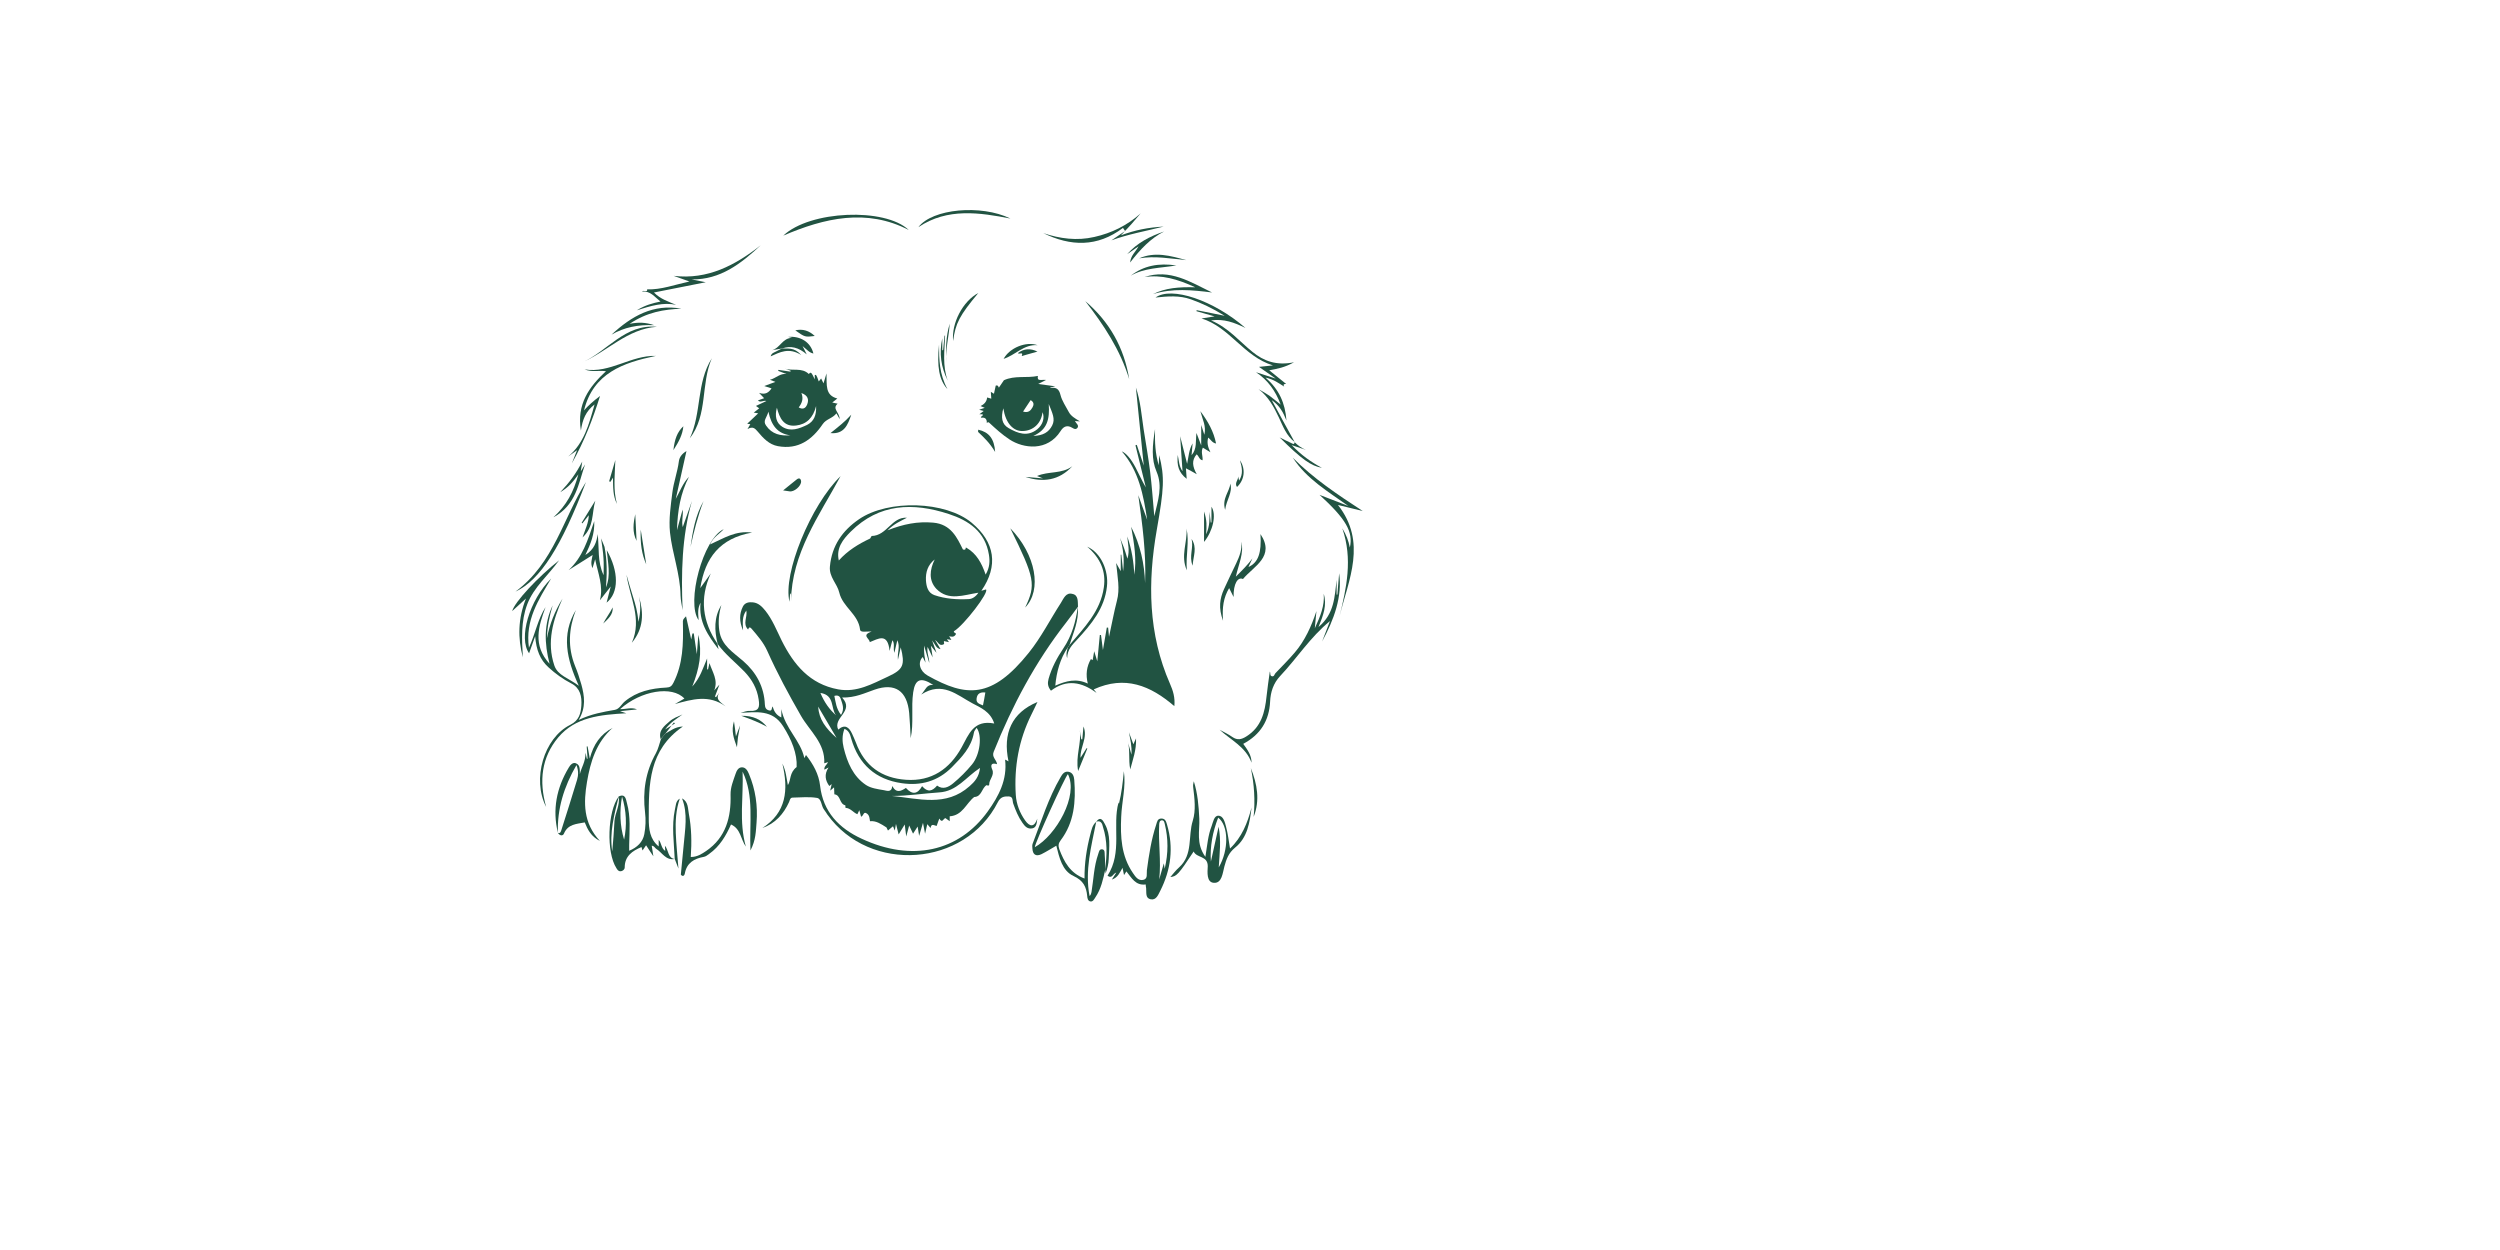 <?xml version="1.0" encoding="utf-8"?>
<!-- Generator: Adobe Illustrator 24.2.3, SVG Export Plug-In . SVG Version: 6.00 Build 0)  -->
<svg version="1.1" id="Layer_1" xmlns="http://www.w3.org/2000/svg" xmlns:xlink="http://www.w3.org/1999/xlink" x="0px" y="0px"
	 viewBox="0 0 595.3 841.9" style="enable-background:new 0 0 595.3 841.9; fill: #215342;" xml:space="preserve"
	 height="350" width="700" transform="translate(-210, -65)">
<g>
	<path d="M391.8,473.6c-2.6,3.5-5.2,7.1-7.9,10.6c-20.8,26.6-36.4,56-48.9,87.2c-1.4,3.6,1.9,5.2,2.3,8.3c-4-1.3-4.5,0.8-3.3,3.5
		c1.8,4-2.1,6.6-2,10.2c0,1.2-1.6,0.5-1.8,0.4c-3.4,2.2-3.2,7.8-8.3,8c-5.5,4.3-7.8,12.4-16.5,13c0,0.8,0,1.8,0,3.3
		c-1.2-0.9-2-1.5-2.9-2.1c-1.4,0.3-2.1,3.8-4.1,0.3c-0.7,2-1.3,3.4-1.8,5c-1.5-0.2-3.6-2.1-4.1,1.4c-0.8-1-1.3-1.5-2.2-2.6
		c-0.5,2.1-0.8,3.6-1.5,6.4c-0.6-2.9-0.9-4.6-1.4-7.3c-0.9,3.1-1.5,5.1-2.6,8.8c-0.5-3.3-0.7-4.8-1-6.3c-0.9,1.5-1.9,3-3.1,4.8
		c-0.8-1.8-1.5-3.2-2.6-5.5c-0.7,2.5-1.1,4.1-2,7.4c-0.4-3.6-0.7-5.5-1-8.1c-1.5,2.5-2.7,4.4-4.1,6.7c-0.6-2.4-1.1-4.3-1.8-7.1
		c-0.3,1.8-0.5,2.7-0.8,4.5c-0.7-1.6-1-2.3-1.2-2.9c-1,0.9-2.1,1.8-3.4,2.9c-0.6-1.2-1-2.2-1-2.1c-3.8-2.4-6.9-4.6-11.1-4.2
		c-0.3-1.4-0.1-4.3-2.7-5.5c-1.7-0.8-1.6,1.8-3.3,2.5c-0.4-1.4-0.8-2.8-1.2-4.4c-0.5,1-0.9,1.8-1.3,2.7c-2.8-1.1-4.5-4.1-8-4.3
		c0-0.4-0.1-1.4-0.1-1.7c-4.2-0.9-3-7-7.4-7.4c-0.1-1.2-0.1-2.8-0.2-4.7c-0.9,0.8-1.5,1.3-2.6,2.2c0.3-1.6,0.6-2.7,1-4.4
		c-0.9,0.7-1.4,1.1-1.6,1.3c-2.7-3.7-3.6-7.8-0.5-12.5c-1.3,0.7-2,1.1-2.8,1.5c-0.4-2.3,1.7-3.2,2.4-5.1c-0.9,0.3-1.5,0.5-2.5,0.8
		c0.7-13.6-9.8-21.7-15.7-32c-8.2-14.3-16-28.7-22.7-43.7c-2.6-5.8-6.6-10.3-10.6-15c-1.2-1.4-1.8-0.8-2.3,0.6
		c-3.9-4-0.3-8.3-1.2-12.8c-3,4.1-2.4,8.3-2.2,13.4c-2.6-6-2.6-11.1-0.1-16.1c1.4-2.7,4.1-3.1,6.8-2.8c3.7,0.4,6.1,2.9,8.3,5.6
		c4.8,6,7.6,13.2,11,20.1c8.1,16.2,18.9,29.4,38.1,32.9c12.5,2.3,22.9-3.7,33.5-8.6c10.4-4.8,11.6-7.8,8.6-19.7
		c-0.6,2.6-1.1,4.6-1.9,8.4c-0.5-5.2,1.7-8.7-0.4-13.2c-0.7,3.1-1.2,5.2-2,8.5c-1-3.5,0.5-6-1.3-8.5c-0.6,2.1-1.1,3.9-1.9,7.2
		c-1.3-12.6-7.7-8.1-13.4-5.9c0.2-2.3-6-4.7,1.3-7.1c-3.6-0.3-7.6,0.9-7.8-1.4c-1.2-10.4-11.7-15.1-14-24.9c-1.4-6-7-10.5-6.3-17.6
		c1.3-14,8.4-24.1,19.6-31.8c19.8-13.5,58.4-12.2,75.9,2.4c15.7,13.1,18.1,29,6.5,45.8c1.3-0.4,2.2-0.6,3.1-0.9
		c2.4,1.7-14.9,24.2-21.5,28.1c-0.9,1.3,2.3,0.9,0.9,2.6c-1.2,1.5-2.5,1.2-4.2,0.8c0.5,0.9,0.9,1.5,1.5,2.5c-1.2-0.2-2-0.4-3-0.5
		c0.5,0.7,0.8,1.1,1.4,2c-1.4-0.3-2.4-0.5-3.3-0.7c-0.6,0.8,0.9,1.9-0.9,2.4c-2.5,0.8-2.9-1.6-5.2-3.2c1.6,2.6,2.5,4.2,3.7,6.2
		c-3-0.5-3.4-3-5.7-5.9c1.3,3.6,2,5.6,3,8.4c-1.2-1.4-1.9-2.4-3.8-4.8c0.5,3.3,0.7,4.7,1.2,7.9c-1.5-3.2-2.3-4.8-3.4-7.1
		c-0.7,4.2,1.2,7.3,1.1,10.8c-1-3.3-2-6.6-3.5-11.7c-0.2,5.2,0.5,8.3,1,11.5c-0.6-1.3-1.2-2.5-1.9-3.8c-3.6,3.7-2,9.5,3.3,12.5
		c26.3,14.8,43.3,15.6,68.1-15.3c8.3-10.3,14.4-22.4,21.7-33.7c1.8-2.9,3.4-7.2,7.7-6C392.2,465.8,391.6,470.2,391.8,473.6
		C391.8,473.7,391.8,473.6,391.8,473.6z M232.9,534.8c8.7,9.3-6.5,13.4-2.6,21.6c4.5-3.9,7.3-1.6,9.3,2.7c0.9,2,1.8,3.9,2.6,6
		c5.8,15.8,17.4,24,33.8,25.1c17.2,1.2,29.4-7.3,37.4-21.8c4.9-8.9,8.1-18.8,22-16.1c-2.6-8.1-9.3-10.7-14.7-13.6
		c-10.3-5.5-20.2-15.2-34.5-5.9c3-3.2,3.5-6.9,8.1-6.5c-8.4-5.5-12.2-3.9-13.5,5c-1.5,10.3,0.5,20.7-1.7,30.9
		c-0.3-5.7-0.5-11.4-1-17c-1.4-14.9-9.5-20.5-23.3-15.7C248.1,531.8,241.8,535,232.9,534.8z M329.6,452c2.8-4.8,2.9-9.1,2.2-13.4
		c-2.5-15.5-13.5-23-27-27.4c-24.1-7.9-46.9-7.2-66.1,11.9c-5.2,5.2-9.9,11-8,19.4c5.9-6.6,13.2-11.1,21.1-14.8c0.5-0.9,1-1.7,1-1.7
		c10.4-0.2,13.5-13,23.8-12.3c-4.4,2.3-8.7,4.1-13.1,8.5c10.8-4.3,20.4-6.1,30.7-5.2c12.1,1,16.2,10.2,20.1,18.1
		c3,0.8,1-2.1,2.5-1.1C323.5,437.9,326.9,444.2,329.6,452z M296.9,594.1c3.9,3,7.8,1,10.8-1.5c4.6-3.8,8.9-8.1,12.7-12.7
		c5.5-6.6,7-19.7,3.1-24.7c-0.7,1.2-1.7,2.1-1.8,3.3c-1.7,9.8-8.2,16.5-14.8,23.2c-9.4,9.5-21,12.7-33.8,10.8
		c-17.6-2.5-29-12.7-34-29.9c-0.7-2.5-1.4-5.5-4.6-6.7c-1.7,4.5-1.5,8.7-0.5,12.8c2.4,9.8,6.3,19.2,15,25c3.3,2.2,7.9,2.8,12,3.5
		c1.9,0.3,5.3,1.9,5.7-2.8c2.8,5.2,6.1,3.3,9.2,1.3c4.4,4.9,7.9,4.1,10.9-1.2C290.6,598.9,293.7,597.9,296.9,594.1z M325.8,582.2
		c-9.6,6.3-15.6,15.8-27.5,16.5c-10.6,0.7-21.2,2.4-31.8,2.4c17.9,1.7,36.4,7.6,52.3-6.6C322.1,591.6,325.2,588.3,325.8,582.2z
		 M295.3,441.8c-4.6,3.6-6.2,8.5-5.9,14.2c0.3,4.1,1.3,8.2,5.6,9.8c7.5,2.6,15.4,3.1,23.3,2.7c2.4-0.1,4.8-1.8,6.4-4.3
		c-9.9,1.5-20.1,5.8-28.3-2.6C291.1,455.9,291.9,448.7,295.3,441.8z M228.9,546.8c-3.8-4.4-0.7-13.6-10.6-15.1
		C221,538.1,224.4,542.9,228.9,546.8z M229.2,562c-4.8-8.1-8.6-14.6-12.4-21.1C217.3,549.4,221.8,555.5,229.2,562z M232.2,546.5
		c2.6-4.2,0.8-7.6-0.2-10.8c-0.6-1.8-1.9-2.7-4.3-2C228.6,537.9,228.9,542.2,232.2,546.5z M329.4,531.4c-3.6-0.4-5.5,0.9-5.9,4.1
		c-0.4,3.2,2.1,3.6,4.3,4.6C328.4,537.2,328.9,534.5,329.4,531.4z"/>
	<path d="M384.9,501.1c-5.1,7.6-7.5,16.1-8.4,25.7c7.3-3.2,14.1-5.1,21.9-1.4c-1.5-6-0.8-11.5,2.1-16.5c0.5,0.3,1.1,0.6,1.2,0.7
		c0.2-1.1,0.5-2.9,1-6c0.8,2.7,1.3,4.1,2.1,6.8c0.6-6.8,1.2-12.2,1.7-17.7c0.3,0,0.5,0,0.8,0c0.4,2.9,0.7,5.7,1.3,10.1
		c1-6,1.8-10.6,2.6-15.1c0.3,0,0.6,0,0.9,0c0.2,1.8,0.4,3.6,0.6,6.2c1.9-8.6,3.3-16.5,5.3-24.2c2.2-8.1,0.4-16-0.5-25.5
		c1.4,2.5,2.1,3.7,3.1,5.5c0-4,0-7.6,0-11.1c0.1,0,0.3,0,0.4,0c0.4,3.6,0.8,7.2,1.2,11.1c0.9-7.8,0.2-15.1-2.1-22.4
		c0.8,2.1,1.8,4.1,2.5,6.2c0.8,2.2,1.5,4.5,2.5,7.8c1.7-5.7,0.2-10.3-0.1-15c3,8.6,4.4,17.5,4.7,25.8c1.7-10.2,0-20.9-2.1-32.3
		c6.3,12.4,8.9,24.9,9.4,37.9c0.8-19.9-1.8-39.5-4.6-59.2c2,5.5,4,11.1,6,16.6c-2.5-16.7-5.7-33.1-17.1-46.1c2.6,1,6,4.6,9.3,10.9
		c2.3,4.4,4.3,9,6.9,13.4c-2.3-9.5-4.7-18.9-7-28.4c0.3-0.1,0.6-0.2,0.9-0.3c1.3,3.9,2.6,7.8,4.7,14c-1.9-19.1-3.6-35.9-5.3-52.6
		c3.1,9.1,3.8,18.6,5.2,28c1.5,9.6,3.2,19.1,4.4,28.8c1.2,9.5,1.8,19.1,2.8,29.9c2.5-10.8,5.8-20,1.5-30.1c-3.6-8.3-2.8-17.4-1-28.6
		c-0.2,9.2,0.1,16.2,2.5,24.4c0.2-3.1,0.2-4.8,0.3-6.9c3.8,15.1,3.2,22.8-1.6,50.2c-6.2,35.3-5.9,70.2,8.9,103.9
		c2,4.5,3.5,9.3,2.9,15c-16.1-13.9-33.3-20.9-54.3-11.3c0.8,0.9,1.3,1.6,1.9,2.4c-9.9-7.4-20.1-9.5-30.7-1.5c-2.2-2.7-2.4-5.1-1.6-8
		c2.1-7.5,5.7-14.2,10-20.6c5.7-8.5,8.3-17.9,9.7-27.8c0,0,0,0,0,0c0.8,9.1-3,17.3-5.6,25.6C385.7,499.9,385.3,500.5,384.9,501.1z"
		/>
	<path d="M149.1,498.7c-2.2-9-2.6-17.9,2.5-26.2c-1.7,5.6-2.2,11.3-1.4,17.2c1.4,10.1,9.5,14.7,16.2,20.6c8.8,7.7,14,17.3,14.5,29.2
		c0.1,2,0.7,3.5,2.9,4c2.2,0.5,1.4-1.5,2.4-2.7c0.8,3.4,2.5,5.9,5.8,7.4c0-1.5,0-2.9,0-5.6c2.5,13.2,12.9,20.9,15.5,33
		c0.5-1,0.8-1.5,1.1-2.1c4.9,6.3,8.6,12.8,9.5,20.7c2,17.6,12.8,28.7,28,35.7c33.7,15.7,65.4,8.8,85-18.5
		c7.3-10.2,13.2-21.2,11.6-34.8c0.9,0.5,1.5,0.8,2.3,1.2c-4-18.9,2.2-32.8,19.5-40c-1.1,2.2-2.5,5.4-4.1,8.5
		c-8.5,17.1-11.7,35.2-10.5,54.1c0.4,6.2,2.7,12.1,6.3,17.2c3,4.2,6.1,4.9,8.2-1.2c-0.4,4.5-1.2,6-3.3,6.5c-3.3,0.7-5.1-1.4-6.7-3.7
		c-2.8-3.9-4.6-8.4-6.2-12.9c-0.7-1.8,0.2-4.8-3.1-4.9c-3.1-0.1-5.5,0.3-7.3,3.9c-22.2,43.6-86.1,48.2-114.8,8.3
		c-0.8-1.1-1.4-2.3-2.3-3.4c-1.9-2.5-1.6-7.3-4.7-7.8c-5.3-0.9-10.9-0.3-16.4-0.2c-1.7,0-1.9,1.8-2.4,3c-3.7,8.1-9.3,14.4-18,17.5
		c16.2-10.4,17.7-25.6,13.5-43.4c2.5,5,2.7,9.7,3.7,14.5c2.2-3.4,0.9-8.3,5.9-12.2c0.5-8.9-3.4-18.5-9.2-27.6
		c-7.1-11.2-17.9-9.4-28.6-8.9c2.2-0.5,4.3-1.5,6.4-1.3c6.2,0.3,6.6-2.7,5.8-7.8c-1.1-7.4-4.5-13.3-9.5-18.6
		C161.2,511.2,154.2,505.8,149.1,498.7L149.1,498.7z"/>
	<path d="M222.4,316.5c0.3,7.8-1.1,14.7,7.3,16.9c-1.2,1-2.1,1.6-3.4,2.7c1.5,0.3,2.6,0.6,3.6,0.8c-3.9,3.4,1.2,5.6,1.4,10.4
		c-1.2-2.1-1.7-3-2.2-3.9c-2.6,3.4-6.9,3.8-9.2,7.2c-7.2,10.6-16.5,17.4-30.2,14.9c-6-1.1-9.9-5.4-13.6-9.8
		c-1.8-2.1-3.3-3.8-6.9-1.7c0.9-1.6,1.4-2.4,1.9-3.3c-0.7-0.1-1.2-0.2-2.1-0.3c2.5-2.3,4.7-4.5,7.4-7c-1.4-0.2-2.1-0.4-3-0.5
		c1.2-1,2.3-1.8,3.7-2.9c-0.8-0.6-1.5-1-2.2-1.6c2.3-1.1,4.5-2.1,7-3.3c-2.1-0.7-3.8,1.4-5.7-0.4c1.5-0.5,2.8-1,4.2-1.5
		c-0.9-0.9-1.7-1.8-3.4-3.6c4.3,1.5,6.5-0.3,8.4-3c-1.1-0.4-2.5-0.8-4.9-1.6c3-1.1,5-1.9,7.5-2.8c-1.3-0.5-2.4-0.9-3.7-1.4
		c4-1,6.8-4.5,11.2-3.9c-1.9-0.7-3.7-1.4-5.6-2.1c0-0.2,0.1-0.4,0.1-0.7c2.7,0.4,5.4,0.8,8.1,1.2c0.1-0.2,0.2-0.4,0.2-0.6
		c-1.3-0.5-2.6-1-4-1.5c5.1,1.9,11.5-0.9,16.2,3.7c1.4-1.6,1.7-1.3,4,3.6c0-1.2,0-2.1,0-2.9c0.9-0.4,1.2,0,2.7,4.3
		c0.6-0.7,1-1.3,1.6-2c0.5,1,0.9,1.8,1.6,3.3C221,321.2,221.4,319.9,222.4,316.5z M215.4,338.5c-2,8-6.5,12.3-13.5,13.1
		c-8.2,1-11.1-4.9-12.9-12c-1.5,5.6-0.6,10.2,3.7,12.9c5.6,3.5,11.3,1.2,16.6-1.3C214,348.8,215.7,344.6,215.4,338.5z M198.1,358.2
		c-8.5-1.1-12.8-6.4-14.8-15.9c-1.2,4.2-3.9,6.1-1.6,9.3C185.7,357.5,191.5,358.7,198.1,358.2z M203.7,339.4c2.9,1.7,4.7,0.5,5.7-2
		c1.3-3.3,0.5-6.1-3.9-7.7C207.1,333.7,205.8,336.6,203.7,339.4z"/>
	<path d="M330.4,350c0.1-3.4-1.6-3.9-3.8-3.7c-1.3-0.7,4.2-2.4-1.2-2.3c1.3-1,1.9-1.5,2.9-2.2c-0.9-0.2-1.7-0.5-3.1-0.8
		c1.5-0.5,2.4-0.9,3.8-1.3c-1.1-0.5-2-0.8-2.8-1.2c2.3-1.2,4.1-2.8,4.4-5.8c0.8,0.2,1.6,0.5,2.8,0.8c-0.1-1.7-0.2-3-0.3-4.6
		c0.7,0.4,1.3,0.8,2.1,1.3c0.4-2,0.8-3.8,1.2-5.5c1.6-0.4,1.7,0.6,2.1,1.4c1.2-1.7,2.3-3.3,3.4-5c7.3-3.4,15.3-1.3,22.9-2.9
		c-0.8,4,2.4,2.3,5.5,2.7c-2,1-3,1.5-5.3,2.7c4.5,0.6,7.2,1,11.5,1.6c-2.2,0.5-2.9,0.6-3.5,0.8c0.2,0.1,0.3,0.3,0.5,0.3
		c3.6-0.5,5.5,0.6,6.5,4.7c1,4,3.6,7.7,5.6,11.5c1.5,2.8,4.2,4.3,7.5,6.3c-1.6-0.1-2.3-0.1-3.4-0.2c0.9,1.6,3.1,3,1.6,4.7
		c-1.4,1.6-3.1-0.2-4.6-0.8c-3.1-1.2-5.1,0.4-6.6,2.8c-8.9,14-25.1,11.8-34.4,5.7c-4.9-3.2-9.3-7.2-13.6-11.2
		C331,348.7,330.4,350.1,330.4,350z M341.5,340c-1.6,6-1.2,10.6,3.5,13.3c6.2,3.6,12.8,6.1,19.4,0.8c3.8-3.1,5.1-7.8,3.5-11.5
		c-0.8,7.4-6.1,12.5-13.2,12.7C348.2,355.6,343.1,350.1,341.5,340z M361.7,358.6c6.6-0.2,10.4-2.5,12.7-7c2.3-4.4,0.1-8.4-2.3-14.5
		C372.8,347.3,371.2,354.4,361.7,358.6z M354.8,342.2c3.7,1.1,5.2-0.8,6.4-2.9c0.9-1.6,1.1-3.5-1.3-4.8
		C358.3,337,356.7,339.4,354.8,342.2z"/>
	<path d="M33.6,608.5c-9.7-18.7-1.5-46.5,16.2-55.3c6-3,7.1-7.6,7.5-13c0.4-6-0.7-11.8-6.8-14.9c-5.6-2.9-10.6-6.5-15.3-10.8
		c-5.7-5.2-8.3-11.7-9-21c-1.7,4.9-2.9,8.2-4.1,11.5c-7.3-10.2,0.1-35.7,14.9-50.4c-8.6,14.5-17.6,28-15,46.7
		c4.4-9.8,6-19.3,11.2-27.4c-4.7,12.8-8.9,25.5,2.7,38.2c-3.6-13.9-3.9-26.9,2.1-39.4c-2.2,7.3-3.7,14.7-3.9,22.3
		c1.8-9.6,5.4-18.5,10.5-26.8c-6.4,14.5-10.8,29.2-5.5,45c2.3,6.8,9.5,8.4,16.5,13.7c-8.3-18-11.9-34.5-2-51
		c-4.8,12.5-5.6,24.9-0.6,37.5c1.7,4.1,3.1,8.4,4.3,12.6c2.1,7.7,3.3,15.4-1.8,23.9c8.6-4.1,16.5-5.4,24.4-6.8
		c3.1-0.6,4.4-3.8,6.7-5.7c8.1-6.7,17.8-8.8,27.9-9.3c2.6-0.1,3.7-1,4.8-3.2c6.5-12.7,6.7-26.4,6.4-40.1c-0.1-2.5,0-2.5,2.1-4.7
		c1.2,5.3,2.3,10.2,3.5,15.6c0.3-1.7,0.6-2.8,0.8-4c0.3,0,0.6-0.1,0.9-0.1c0.6,4.2,1.3,8.5,2.1,14c0.4-4.7,0.6-8.3,1-13
		c2.7,12.2,0.7,22.7-4.1,34.8c5.4-6,7-11.9,10-18.9c0,3.6,0,5.5,0,7.3c0.2,0,0.4,0,0.6,0.1c0.3-1.3,0.6-2.6,1-4.3
		c1.9,6.1,6,11.3,3.2,18.4c1.1-1.2,1.7-1.9,3.5-3.9c-1.4,3.6-2.2,5.8-3,8c0.2,0.2,0.5,0.3,0.7,0.5c0.9-1.2,1.8-2.5,2.7-3.7
		c-4,5.3,0.7,7.1,3.8,9.9c-11.2-8.2-22.6-4.8-34.2-1.6c2.1-1.2,4.2-2.4,6.4-3.7c-8.2-8.9-29.3-5.4-43.3,7.1
		c3.9,0.2,7.6-1.5,11.4,0.2c-3.5,0.4-6.8,0.7-11.5,1.2c2,0.7,2.7,0.9,4.3,1.4c-17.5,1-34.3,2.5-45.9,16.3
		C30.6,575,28.6,590.9,33.6,608.5z"/>
	<path d="M410.2,650.6c-1.5,6.5-2.8,13.1-6.7,18.8c-0.8,1.2-1.7,3.2-3.5,2.7c-1.6-0.4-1.9-2.2-2-3.6c-0.6-6.3-2.6-10.4-9.2-13.5
		c-7.7-3.5-9.6-12.5-11.6-20.4c-3.5,2-6.6,4-10,5.7c-3.8,1.8-5.9,0.2-6.1-3.8c-0.1-1-0.2-2.2,0.1-3.1c5.9-15.2,10.6-30.8,18.9-45
		c1.1-1.9,2.5-4.1,5.3-3.6c2.9,0.5,3.7,3.1,3.9,5.5c1.1,14.5,0,28.6-9.2,40.7c-1.5,2-1.7,3.6-0.9,5.9c3.2,8.5,7.3,16.2,17,19.8
		c-0.1-10.4,1.4-20.1,3.9-29.7c0.8-3,1.3-6.3,4-8.5l0-0.1c-3.3,16.5-7.8,33-4.5,50.1c0.9-0.8,1.1-1.8,1.3-2.7
		c1.4-8.5,1.6-17.2,4.5-25.5c0.5-1.3,0.6-3.3,2.4-3.3c2.3,0,1.9,2.4,2,3.7C410.1,644.1,410,647.4,410.2,650.6L410.2,650.6z
		 M385,586.4c-2.2,2.2-22.3,46.7-22.3,49.2C377.2,627.5,392.3,600.7,385,586.4z"/>
	<path d="M114,559c3.2-1.6,6-4.4,11.7-4.7c-23.2,16-23,39.1-23,62c0,6.8,0.6,13.8,6.7,18.8c0-1.4,0-2.7,0-4.5c2,2.4,1.6,5.7,4.4,7.5
		c-0.1-1.1-0.1-2-0.2-3.5c2.6,3.2,1.8,8.3,6.7,9c0,0,0-0.1,0-0.1c-6.1,1.3-8.6-4.4-12.7-6.9c-0.8-0.5-1.2-1.9-2.9-2
		c0.3,1.8,0.6,3.6,1.1,7.1c-2.2-3.2-3.5-5.2-4.9-7.4c-0.7,1-1.4,2-2.4,3.5c-0.4-1.1-0.6-1.9-0.7-2.3c-6.2,2.6-11.3,6.1-11.3,13.7
		c0,1.3-1.2,2.5-2.8,2.6c-1.5,0.1-2.2-1.1-2.8-2.1c-6.9-10.6-6-38.3,1.6-48.3c-3,12.2-6.4,24.3-4.4,37c0.7-6.8,1.1-13.6,1.5-20.4
		c0.4-5.6,3.9-10.7,2.8-16.6c4.7-2.1,4.9,2,5.6,4.5c2.6,9.3,1.7,18.8,1.5,28.2c0,1.1,0,2.2,0,3.9c5.4-2.2,9.2-5.9,10.2-11.2
		c0.9-4.7,1.1-9.8,0.5-14.6c-1.7-14.1,0.3-27.4,7.3-39.9c1.6-2.9,2.3-6.3,3.4-9.5C111.8,561.5,112.9,560.2,114,559z M86.1,630.5
		c2-9.8,1.5-19.5-1.4-29C83,611.3,83.2,621,86.1,630.5z"/>
	<path d="M125.1,602.7c4.3,2.3,3.9,6.7,4.6,10.4c1.8,9.5,2,19.2,1.3,29.1c4.3,0,7.3-2,10.3-4c13.5-9.2,16.9-22.9,16.5-38
		c-0.1-5,1.8-9.3,3.3-13.8c0.7-2.1,1.8-4.6,4.4-4.6c2.5,0,3.8,2.3,4.7,4.5c4.4,10.5,6,21.5,5.1,32.8c-0.5,5.7-0.4,11.6-4.1,18.7
		c-0.8-19,2.6-36.6-5.3-53.1c0.7,16.8-2.6,33.7,2.2,50.5c-3.5-4.9-3.4-12-10-14.9c-3.4,7.6-7.6,14.8-14.7,19.8
		c-1.1,0.8-2.3,1.8-3.6,2c-6.5,1.2-11.5,4-12.8,11.2c-0.1,0.9-1.1,2.7-2.7,0.8c0.6-6.6,1.3-13.1,1.9-19.7
		C127.1,623.8,129.2,613.1,125.1,602.7z"/>
	<path d="M437.4,660.7c-6.9,0.9-9.5-4.5-13-8.8c-0.5,0.8-0.9,1.4-1.6,2.5c-0.4-1.8-0.7-3.1-1-4.9c-1.9,3.2-3.1,6.6-7.2,7.9
		c1.1-1.7,1.9-3,3-4.7c-2.3,0.6-2.8,4.5-5.9,2.1c10.2-15.8,3.1-33.8,7.4-49.3c-0.2-0.6,0,0,0.3,0.8c1.8-7.3,2.6-14.6,3.3-21.9
		c1.5,10.4-1.4,20.5-1.8,30.8c-0.6,13.3,0,26.3,7.9,37.8c1.7,2.5,3.6,5.4,7,4.6c3.2-0.7,2.1-4.2,2.4-6.5c1.4-10.4,3-20.8,6.3-30.8
		c0.6-1.8,0.8-4,3.5-4c2.8,0,3.2,2.3,3.8,4.2c4.5,15.4,2.6,30.3-4.6,44.5c-1.4,2.7-2.7,6.4-6.4,5.7c-3.8-0.7-2.8-4.6-3.1-7.5
		C437.5,662.5,437.5,661.7,437.4,660.7z M450.2,650.1c2.5-10.6,2.4-20.3,0.1-29.9c-0.3-1.2-0.5-2.8-2.1-2.7
		c-1.4,0.1-1.6,1.5-1.7,2.6c-0.7,12.4,1.4,24.7,0,37.2c1-3.5,2-7,3.1-10.8C449.8,647.7,449.9,648.4,450.2,650.1z"/>
	<path d="M469.7,638.5c-10.2,15.5-11.5,16.8-15.7,17.2c1.7-1.9,3.6-4.5,6-6.6c9.4-8.6,5.8-20.9,9.1-31.3c2.2-7.1,1.2-14.9,0.3-22.4
		c-0.2-1.4,0-2.8,0.4-4.2c2.6,8.2,3.3,16.6,3.7,25.1c0.4,8.1-2.4,16.8,4.1,25.8c1.3-8.1,1.8-14.6,4.2-20.7c1-2.7,1.6-7,4.5-7
		c3.4,0,4.4,4.3,5.2,7.3c1.3,4.8,1.8,9.7,2.7,14.8c8-7.6,11.8-17.3,14.5-27.6c-1.2,10-2.7,20.3-11.1,27c-4.4,3.6-5.9,7.8-7.2,12.7
		c-1.2,4.4-1.6,11.4-7.1,11c-5-0.3-4.3-7.2-4.1-11.2C479.2,641.2,471.7,643,469.7,638.5z M486.6,649.2c6.9-11.7,6.7-28.2-0.4-33.5
		c-3.7,9.7-5.6,19.4-4.9,29.6c1.7-7.6,3.4-15.2,5.2-23.5C488.3,631.1,487.2,639.6,486.6,649.2z"/>
	<path d="M41.5,625.9c-3.8-15.7-0.9-30.2,7.3-43.9c1-1.7,2.7-3.8,4.9-2.9c3.1,1.3,2.4,4.5,2.6,7.3c0.9-4.4,3.9-8.2,3.8-14.4
		c0.5,2.2,0.7,3.1,0.9,4c0.2,0,0.3,0,0.5,0c-0.2-2.7-0.4-5.5-0.6-8.2c0.2,0,0.4-0.1,0.6-0.1c0.5,2.5,0.9,5,1.5,8.2
		c2.4-9.5,7.2-16.4,15.4-20.7c-11,9.7-15,22.8-17.3,36.5c-2.3,13.8-2.7,27.5,8.7,39.7c-6.1-3.1-8.3-7.8-10.2-12.5
		c-5.6,1.1-11.3,1.1-14,7.5C44.9,628.2,42.7,628,41.5,625.9c1.6,0.6,1.9-0.6,2.3-1.7c3.6-11.3,7.2-22.6,10.6-33.9
		c0.8-2.8,1.2-6-0.4-10C45.5,595,41,609.8,41.5,625.9z"/>
	<path d="M556.2,497.1c1.8-4.6,3.6-9.2,5.3-13.8c-13.2,10.8-22.2,25-33.6,37.1c-4.5,4.8-6.4,10.7-6.7,17.1
		c-0.6,12.8-6.5,22.3-18.1,28.5c2.7,3.8,5.6,7.5,5.6,12.7c-3.9-10.7-13.9-15.2-21.5-22.2c2.9,1.6,5.9,3,8.6,4.9
		c3.3,2.3,6.1,1.7,9.4-0.4c10.1-6.3,12.5-16.3,13.6-27c0.6-5.5,1.4-11,2.2-16.7c0.7,1.1-0.2,2.9,1.5,3.2c1.5,0.3,1.6-1.4,2.3-2.1
		c4.4-4.6,8.9-9.1,13-13.9c6.9-8.1,11.2-17.7,14.6-27.9c-0.3,3.4-0.6,6.7-1.1,11.6c3.8-8.3,6.7-15.3,6-23.3
		c2.3,7.5-0.2,14.4-3.5,22.4c10.8-9,10.8-20.5,12.2-31.7c0,1.6,0,3.2,0,4.8c0,1.7,0,3.4,0,5.1c0.2,0,0.3,0,0.5,0
		c0.4-5.3,0.9-10.6,1.2-14.4C569.9,466.8,564.3,482.2,556.2,497.1z"/>
	<path d="M537.7,362.7c-5.5-4.2-7.8-10.5-10.6-16.5c-3.4-7.2-7.1-14.1-13.7-19.1c2.4,1.4,5,2.8,7.3,4.4c2.4,1.7,4.6,3.7,7.6,6
		c-3.5-9.4-8.7-16.5-16.6-21.8c3.8,1.2,7.5,2.4,13.3,4.3c-4.5-3.2-7.4-5.1-11.3-7.9c3.6-0.4,5.8-0.6,9.4-1
		c-19.7-6-29.1-25.8-48.1-31.6c2.5-0.4,5-0.8,8.8-1.4c-4.9-1.4-8.6-2.5-12.2-3.5c0-0.2,0.1-0.5,0.1-0.7c5.5,1.1,11.1,2.2,18.9,3.8
		c-8.6-5.3-15.5-8.5-22.8-11.1c-7.6-2.7-15.4-2.1-23.8-1.2c10.7-7.8,39.3,1.9,60.6,20.5c-7.6-3.7-14.4-6.3-23.2-5.1
		c11.8,5,19.1,14.1,27.9,21.2c7.6,6.2,16.1,9.4,28,7c-6.3,3.5-11.2,4.4-16.7,5.4c4,3.2,7.6,6.1,11.4,9.2c-1.3,0-2.3,0.1-1.3,1.8
		c-3.6-2.2-6.8-4.8-12.6-6.1c9.1,8,13.2,17,14.1,28.9c-2.3-5.7-4.6-10-9.9-13.7C527.8,344.6,532.7,353.7,537.7,362.7L537.7,362.7z"
		/>
	<path d="M128.1,368.8c-2.5,11.3-4.9,21.8-7.2,32.2c2.8-5.1,4.8-10.6,8.9-14.9c-5.7,11-7.7,22.7-8.1,36c1.5-5.4,2.6-9.6,3.8-13.9
		c0.6,3.9-0.9,7.6,0.1,11.8c2.2-6.1,4.2-11.9,6.2-17.6c-6.9,24.2-7.3,48.8-6.3,73.6c-0.5-3.3-1.3-6.6-1.4-10
		c-0.2-14.5-5.6-28.2-7.1-42.4c-0.9-9,0.5-17.9,1.6-26.9c0.9-7.2,3.5-13.9,4.4-21.1C123.3,373.3,124.7,370.8,128.1,368.8z"/>
	<path d="M74.4,435.5c8.2,14.4,8.3,28.7-0.1,35.4c0.8-3.2,1.6-6.2,2.8-10.9c-3.2,4.1-5.3,6.7-7.3,9.3c2.5-9.5-1.3-18.1-3.2-27.6
		c-0.6,2.1-1,3.5-1.8,6c-1.5-3.5-0.4-6,0.1-8.9c-5.7,3.6-10.9,6.9-16.2,10.2c9.3-8.5,12.9-20,17.3-33c0.3,9-2.5,15.4-6,22.8
		c5.9-3.7,7.6-8.6,8.3-14.1c1.1,9.3-0.3,18.8,4,27.7c0-3.8,0.2-7.7-0.1-11.5c-0.2-4-0.9-7.9-1.6-13.3c1.1,2.8,1.7,4.2,2.3,5.7
		c1.8,9,1.7,18.1,1,27.3C77.3,452.3,75.1,443.9,74.4,435.5z"/>
	<path d="M149,498.6c0.2,1,0.4,2,0.7,3.7c-7.3-9.5-13.5-18.6-12.1-31.4c-1.7,3.2-1.9,6-1.3,11.8c-8.6-11.7,3-55,16.9-61.3
		c-2.9,3.3-6.8,5-9.2,10.3c9.3-4.2,17.2-9.5,28.3-8c-21.6,3.8-31.7,16.9-34.9,37.4c2.8-3.8,4.9-6.8,7.1-9.9
		C136.8,468,138.8,483.7,149,498.6C149.1,498.7,149,498.6,149,498.6z"/>
	<path d="M583.6,409.2c-6.3-1.5-11.4-2.8-16.7-4.1c19.7,25.2,7.2,50.2,1,75.2c4.7-19.3,9.1-38.7,1.9-59.5c2.7,4.4,4.2,8.4,5.1,13
		c2.4-10.6-2.6-19.2-20.4-35.5c6.6,2.6,13,5,19.4,7.5c-13.6-9.7-28-18.1-37.4-32.5C550.3,387.2,566.4,398,583.6,409.2z"/>
	<path d="M131.6,253.2c2.8,0.6,5.6,1.1,9.5,1.9c-12.1,2.4-23.3,4.6-34.9,6.9c4.4,4.5,9.7,6.1,14.9,8.3c-8.6-1.8-16.7,0.6-26.5,3.7
		c5.9-3.6,10.7-4.8,16-5.9c-4-3.1-6.7-7.3-12.4-6.7c0.9-1.4,3.8,1,3.4-1.5c9.5,0.3,18.3-3.1,28.5-5.3c-4.2-1.5-7.4-2.7-10.6-3.8
		c22.9,2.7,41.4-7.1,58.6-20.6C164.9,242.5,151.1,253.4,131.6,253.2z"/>
	<path d="M464.5,380.4c0.2,2.4,0.3,4.2,0.5,7.1c-5.4-4.2-6.7-8.9-6-16.1c0.9,4.4,0.8,7.5,3.2,11c-0.5-8-1-14.9-1.6-23.6
		c1.8,7.3,3.3,13,4.7,18.6c1-4.8,1.2-9.5,3.7-13.8c-0.2,2.4-0.4,4.8-0.7,8c3.8-4.5,2.6-9.4,3.3-15c1.1,3,1.9,4.9,3.2,8.4
		c0-5.2,0-8.8,0-13.8c0.9,2.8,1.4,4.3,2.1,6.6c1.4-5.8-1.2-10.2-2.7-15.9c5.3,7.1,9,13.8,10.6,21.8c-2.6-0.4-3.5-2.6-5.3-4
		c-0.9,3.2-0.4,6.1,1.5,9.9c-2.2-1.4-3.6-2.2-5.1-3.1c-1.5,2.8,0.1,5.7-0.2,8.5c-2.3-0.4-2.4-2.8-4-4c-3.4,4-2.9,8.1,0.1,13.4
		C468.8,382.7,466.9,381.6,464.5,380.4z"/>
	<path d="M50.9,377.1c1.6-4.2,2.4-6.1,3.5-8.9c-2.6,1.8-4.3,3.1-6,4.3c10.7-8.9,14-21.5,17.8-35.1c-5.9,4.6-8.1,10.1-9.2,17.6
		c-2.9-17.8,5.4-29.3,16.9-40c-5.1-0.6-9.8,0.7-14.4-1.2c17.1,2.8,31.1-9.6,48-9.1c-22.1,4.6-42.2,11.6-48.4,36.7
		c3-3.4,6.4-6.4,10.8-9.7C65,347.2,59.6,361.6,50.9,377.1z"/>
	<path d="M501.8,429.8c1.9,7.9-1.8,15-3.7,23.6c4.5-4.5,8.1-8.1,11.2-12.3c-0.9,1.9-1.8,3.8-2.7,5.8c6.6-3,8.9-9.4,8.1-22.2
		c10.1,15.2-4.5,21.5-11.8,30.3c-3.4-1.7-6.5,3.1-6.3,12.1c-1.2-2.5-2-4.1-3-6c-3.8,6.4-4.8,13-4.1,22c-3.2-8.6-2.2-15,0.6-21.2
		c2.6-5.9,5.6-11.8,8.3-17.6C500.6,439.7,502.4,435,501.8,429.8z"/>
	<path d="M231.9,385.7c-14.3,26.5-33,51.8-33.4,84.5c0-1.6,0-3.1,0-4.7c0-0.2-0.2-0.4-0.6-1c-0.1,2.2-0.3,4-0.4,5.8
		C192.8,451.6,211.9,405,231.9,385.7z"/>
	<path d="M420.7,223.5c9.7-3.6,18.3-5.3,28.8-5.9c-12.6,3.2-23.9,5.1-35.2,9.3c3.1-2.1,6.1-4.2,9.2-6.3c-0.5-0.7-0.9-1.4-1.4-2.1
		c-17.3,13.1-35.3,12.5-53.7,3.5c11.2,3.8,22.8,5.3,34.4,2.6c11.6-2.6,22.1-7.7,31.2-15.9c-2,2.3-4,4.7-6,7
		C426,218,423.8,220.2,420.7,223.5z"/>
	<path d="M20,468.1c-3.5,3.2-6.2,5.7-9.3,8.5c1.6-6.1,17.5-23.1,31.6-34.2c-7.3,10.2-17,18-21.4,29.5c-4.4,11.6-3.7,23.7-3,35.8
		C14.4,494.7,14.6,481.7,20,468.1z"/>
	<path d="M12.9,463.5C39.1,444,45,413.9,60.4,389.7C43.8,433.3,29.6,455.7,12.9,463.5z"/>
	<path d="M193.3,223.7c17.9-17,68.6-19,84.5-3.8C249.5,205.2,221,211.8,193.3,223.7z"/>
	<path d="M436.6,251.6c17.1-5.8,31,3.4,45.5,10.4c-13.4-1.7-26.7-3-39.8,1.1c8.4-4.2,17.5-4.9,28.5-4.6
		C458.8,253,448.2,249.9,436.6,251.6z"/>
	<path d="M384.9,501.1c0.4-0.6,0.8-1.2,1.2-1.7c9.8-11.6,20.8-22.6,23.1-38.7c1.6-10.9-2.3-19.8-11.2-27.5c9.2,4,14.5,16,13.3,26.8
		c-1.6,14.8-10.5,25.4-20,35.7c-3.1,3.4-6.7,6.6-6.8,12.6C383.5,505.2,384.5,503.1,384.9,501.1z"/>
	<path d="M426.3,320.4c-6-19.7-17.1-36.5-29.6-52.6C413,281.7,422.9,299.2,426.3,320.4z"/>
	<path d="M192.5,299.7c-2.3,0.4-4.6,0.8-6.9,1.2c5.4-1.2,7.2-8.4,13.6-8.3c-1-0.3-2-0.5-2.6-0.7c8.3-0.7,15.1,3.5,17,11.2
		c-2.7-0.5-4.3-2.6-7.3-5c1.2,2.3,1.7,3.5,2.8,5.6C203.6,298.9,198.3,297.7,192.5,299.7L192.5,299.7z"/>
	<path d="M124.7,272.9c-11.8,0.5-23.1,2.3-34.9,10.2c6.3-1.2,10.6-1,16.6,0.9c-11.2-0.4-20.1,1.4-28.8,6.4
		C91.2,277.8,105.8,269.5,124.7,272.9z"/>
	<path d="M55.3,384.5c-3.9,5.4-6.7,8.7-12.2,12c6.3-6.7,10.6-12.5,14.8-20.6c-0.5,2.9-0.6,4-1,6.6c1.5-2.4,2.2-3.5,2.9-4.7
		c-4.5,12.8-5.9,27.3-21.3,35.6C47.3,405.3,52,396.6,55.3,384.5z"/>
	<path d="M145.2,306.3c-7.6,17.3-2.5,38-14.9,54C138.4,343.1,134.7,322.8,145.2,306.3z"/>
	<path d="M284.3,218c9.3-12.4,42.2-15.5,62-5.8C325.7,208.2,303.9,204.8,284.3,218z"/>
	<path d="M96.1,466.8c3.3,11,3.2,21.6-4.8,31.1c7.1-16-1.4-30.6-3.6-45.8c1.5,5,2.8,10,4.4,14.9c1.6,5,3.1,10,3.6,16.8
		C97.4,477,97.2,471.9,96.1,466.8z"/>
	<path d="M346.2,420.8c17.3,17.8,21.5,41.6,10,53.4C363.6,458.7,362.8,454.5,346.2,420.8z"/>
	<path d="M108.2,285.1c-19.9,1.4-33.3,16.5-50.3,24C74.9,301.6,86.6,283.1,108.2,285.1z"/>
	<path d="M388,379c-9,9.7-19.8,11.1-31.6,7.2c3.2,0.3,6.5,0.6,11.8,1c-2.6-1-3.2-1.3-4-1.6C371.9,382.2,380.9,384.4,388,379z"/>
	<path d="M424.9,236.2c6.8-7.7,15.5-12.1,24.9-15.3c-9.2,4.7-16,12-22.9,20.9c0.5-4.8,3.5-6.9,5.7-10.9
		C429.4,233.1,427.2,234.6,424.9,236.2z"/>
	<path d="M393.5,575.4c1.5-2.4,2.8-4.4,4.1-6.5c0.2,0.1,0.3,0.2,0.5,0.2c-1.9,4.7-3.8,9.4-6.2,15.2c-1.9-10.1,2.4-18.7,1.1-27.6
		c0.3,2.1,0.6,4.2,1,6.2c0.2,0,0.4,0.1,0.7,0.1c0.3-2.8,0.5-5.6,0.8-8.7C398.6,561.9,393.1,568.2,393.5,575.4z"/>
	<path d="M123.6,602.9c-2.6,7.5-3,15.3-2.7,23.1c0.3,8,1.2,16,1.8,24c-0.8-2.2-1.7-4.3-2.5-6.5c0,0,0,0.1,0,0.1
		c-0.5-11.1-2.2-22.2,0.1-33.3C121,607.7,120.7,604.5,123.6,602.9z"/>
	<path d="M537.7,362.8c2.2,2.2,4.6,4,7.6,5.2c-2.7-0.9-5.4-1.8-9.6-3.2c6.6,6.8,12.9,11.3,20.4,15.3c-7.4-1.3-13.6-5.7-28.5-20.5
		c3.3,1.6,5.5,2.8,7.8,3.8C536,363.6,537.5,365,537.7,362.8C537.7,362.7,537.7,362.8,537.7,362.8z"/>
	<path d="M404,618.5c3.1-4.1,4.7-0.7,5.9,1.5c4.1,7.4,2.9,15.5,2.6,23.5c-0.1,3.3-0.9,6.5-2.1,9.8c-0.1-0.9-0.2-1.7-0.3-2.6
		c0,0-0.1,0.1-0.1,0.1c1.4-9.7,1.7-19.4-1.4-28.9C408.2,619.9,407.2,617.2,404,618.5L404,618.5z"/>
	<path d="M476.7,430c0-6.2,0-12.2,0-20.5c2,5.9,1.8,9.7,1.4,15.4c2.7-6,2.2-10.6,2.3-15.2c0.3,2.4,0.5,4.8,0.8,7.2
		c0.2,0,0.3,0,0.5,0c0-3.4,0-6.8,0-10.6C485.2,411.6,482.7,422.7,476.7,430z"/>
	<path d="M62.3,412c-1.7,2.2-3,3.9-4.3,5.5c-0.2-0.1-0.4-0.3-0.5-0.4c2.8-4.5,5.5-9,9.2-14.9c-2.5,8.8-0.7,17.4-8.6,24.8
		C60,421.2,62.2,417.2,62.3,412z"/>
	<path d="M508.2,582.3c4.3,10.8,6.3,21.7,1.9,32.9C511.2,604.1,510.5,593.1,508.2,582.3z"/>
	<path d="M425,563.3c0.8,3,1.7,6.1,2.8,10c0.4-5.8-0.8-10.3-1.7-15.1c0.9,2.5,1.8,5,3,8.1c0.6-1.4,1-2.3,1.8-4
		c0.3,7.9-2.2,14.3-3.9,20.9C425.6,576.6,427.2,569.7,425,563.3z"/>
	<path d="M302.3,291c-0.4,10.2-1.9,20.5,1.8,30.4c-4.6-9.1-5.9-18.6-3.7-28.6c0,2.7,0,5.3,0,8.2c0.4-0.2,0.6-0.3,0.6-0.4
		c0.3-3.2,0.6-6.3,0.9-9.5C302,291.1,302.2,291.1,302.3,291z"/>
	<path d="M427.3,250.7c8.8-6.8,18.8-8.7,30.8-6.9C446.9,245.6,436.5,245.4,427.3,250.7z"/>
	<path d="M464.7,240.2c-10.5-1-21-3-31.7-1.2C443.7,234.3,454.2,237.3,464.7,240.2z"/>
	<path d="M324.7,262.3c-12.8,15.4-15.4,20.4-17,32.4C306.5,282.7,314.2,267.9,324.7,262.3z"/>
	<path d="M193.2,395.3c3.4-2.7,6.3-5.2,9.3-7.5c1.5-1.1,2.6-0.5,2.8,1.3c0.3,3.2-4.9,7.6-8,6.8C196.2,395.7,195,395.6,193.2,395.3z"
		/>
	<path d="M364.6,297.5c-9.2-0.8-15,6.7-22.9,9.2C345.7,299.3,356.8,294.7,364.6,297.5z"/>
	<path d="M225.1,356.7c4.9-3.9,9.8-7.7,14-12.4C236.8,351.1,234.3,357.6,225.1,356.7z"/>
	<path d="M114,559c-1.1,1.3-2.2,2.6-3.3,3.8c-1.7-5.9,2.6-8.9,6.1-12c2.4-2.1,5.6-3.3,8.6-4.6c-3.8,2.9-8,5.1-11.7,10.1
		c3-1.8,4.9-2.9,6.7-4.1c-0.3-0.2-0.5-0.4-0.8-0.6C117.9,554,115.9,556.5,114,559z"/>
	<path d="M324.5,355.9c0-0.5,0.1-1,0.1-1.5c7.1,1.6,10.8,5.9,11.4,15C332.3,363.2,328.4,359.6,324.5,355.9z"/>
	<path d="M76,389.2c1.2-4.1,2.4-8.3,4.2-14.4c-0.4,11.2-1.5,20.5,1.1,29.6c-2.8-5.4-2.6-11.2-2.7-17.7c-0.8,1.3-1.2,2.1-1.7,2.8
		C76.5,389.4,76.3,389.3,76,389.2z"/>
	<path d="M464.9,421c2,9.1-0.6,18.2,0.2,28.1C460.7,439.3,465.6,430.2,464.9,421z"/>
	<path d="M126,352.1c-0.5,5.5-2.9,10.2-6.7,16.1C120.1,361,121.8,356,126,352.1z"/>
	<path d="M298.2,297.1c0,10,0.2,20,5.7,30C298.3,321,296.7,312.1,298.2,297.1z"/>
	<path d="M201.4,287.5c5.1-1.2,9.4,0.3,13.1,3.8C207.9,292.1,207.9,292.1,201.4,287.5z"/>
	<path d="M364.5,301.8c-3.7,1-7.1,2-10.6,3c1.3-3.4-1.8-0.7-2.6-2C355.4,299.8,359.6,299.4,364.5,301.8z"/>
	<path d="M490.9,408.4c-2.3-7.8,3-12.2,3.5-17.7C496.1,396.8,491.8,401.4,490.9,408.4z"/>
	<path d="M97.3,421.7c1.4,9,2.5,16.2,3.7,23.4C98,438.3,96.9,431.1,97.3,421.7z"/>
	<path d="M161.4,561c0.9-2.4,1.5-3.9,2.8-7.4c-0.7,4.1-1.1,6-1.4,7.9c-0.2,1.8-0.4,3.5-0.7,6.8c-2.2-6.2-4-10.9-2-17.5
		C160.7,554.7,161,557.4,161.4,561z"/>
	<path d="M499.7,385.9c0.1,0.7,0.3,1.5,0.6,2.8c2.9-4.5,2-8.7,0.6-13.7c4,6.1,3,13.3-2,18C497,390.4,499.8,388.3,499.7,385.9z"/>
	<path d="M192.4,299.7c3.9,0.3,8.1-1.1,13,4.4c-8.5-5.3-14.4-1.8-20.6,0.9c0.6-2.2,2.2-2.5,3.5-3.2
		C189.6,301.1,191,300.4,192.4,299.7C192.5,299.7,192.4,299.7,192.4,299.7z"/>
	<path d="M130.8,433.5c1.5-10.7,3.3-21.4,8.8-31C135.7,412.6,133.1,423,130.8,433.5z"/>
	<path d="M469,446c-2.6-6.5,0.8-11.9-0.7-18C472.3,434,469.4,439.5,469,446z"/>
	<path d="M94.5,429.3c-3-5.9-2.2-11.9-0.9-18C93.9,417.3,94.2,423.3,94.5,429.3z"/>
	<path d="M182.3,554.5c-5-2.8-10.4-4.9-17.3-7.4C173.1,547,178.3,549.6,182.3,554.5z"/>
	<path d="M303.2,309.4c-0.6-8.9-0.4-17.8,2.2-26.4C304.9,291.8,302.3,300.5,303.2,309.4z"/>
	<path d="M72,485c1.9-3.8,4.6-7.2,6.4-10.9C78.8,479,75.2,481.9,72,485z"/>
</g>
</svg>
